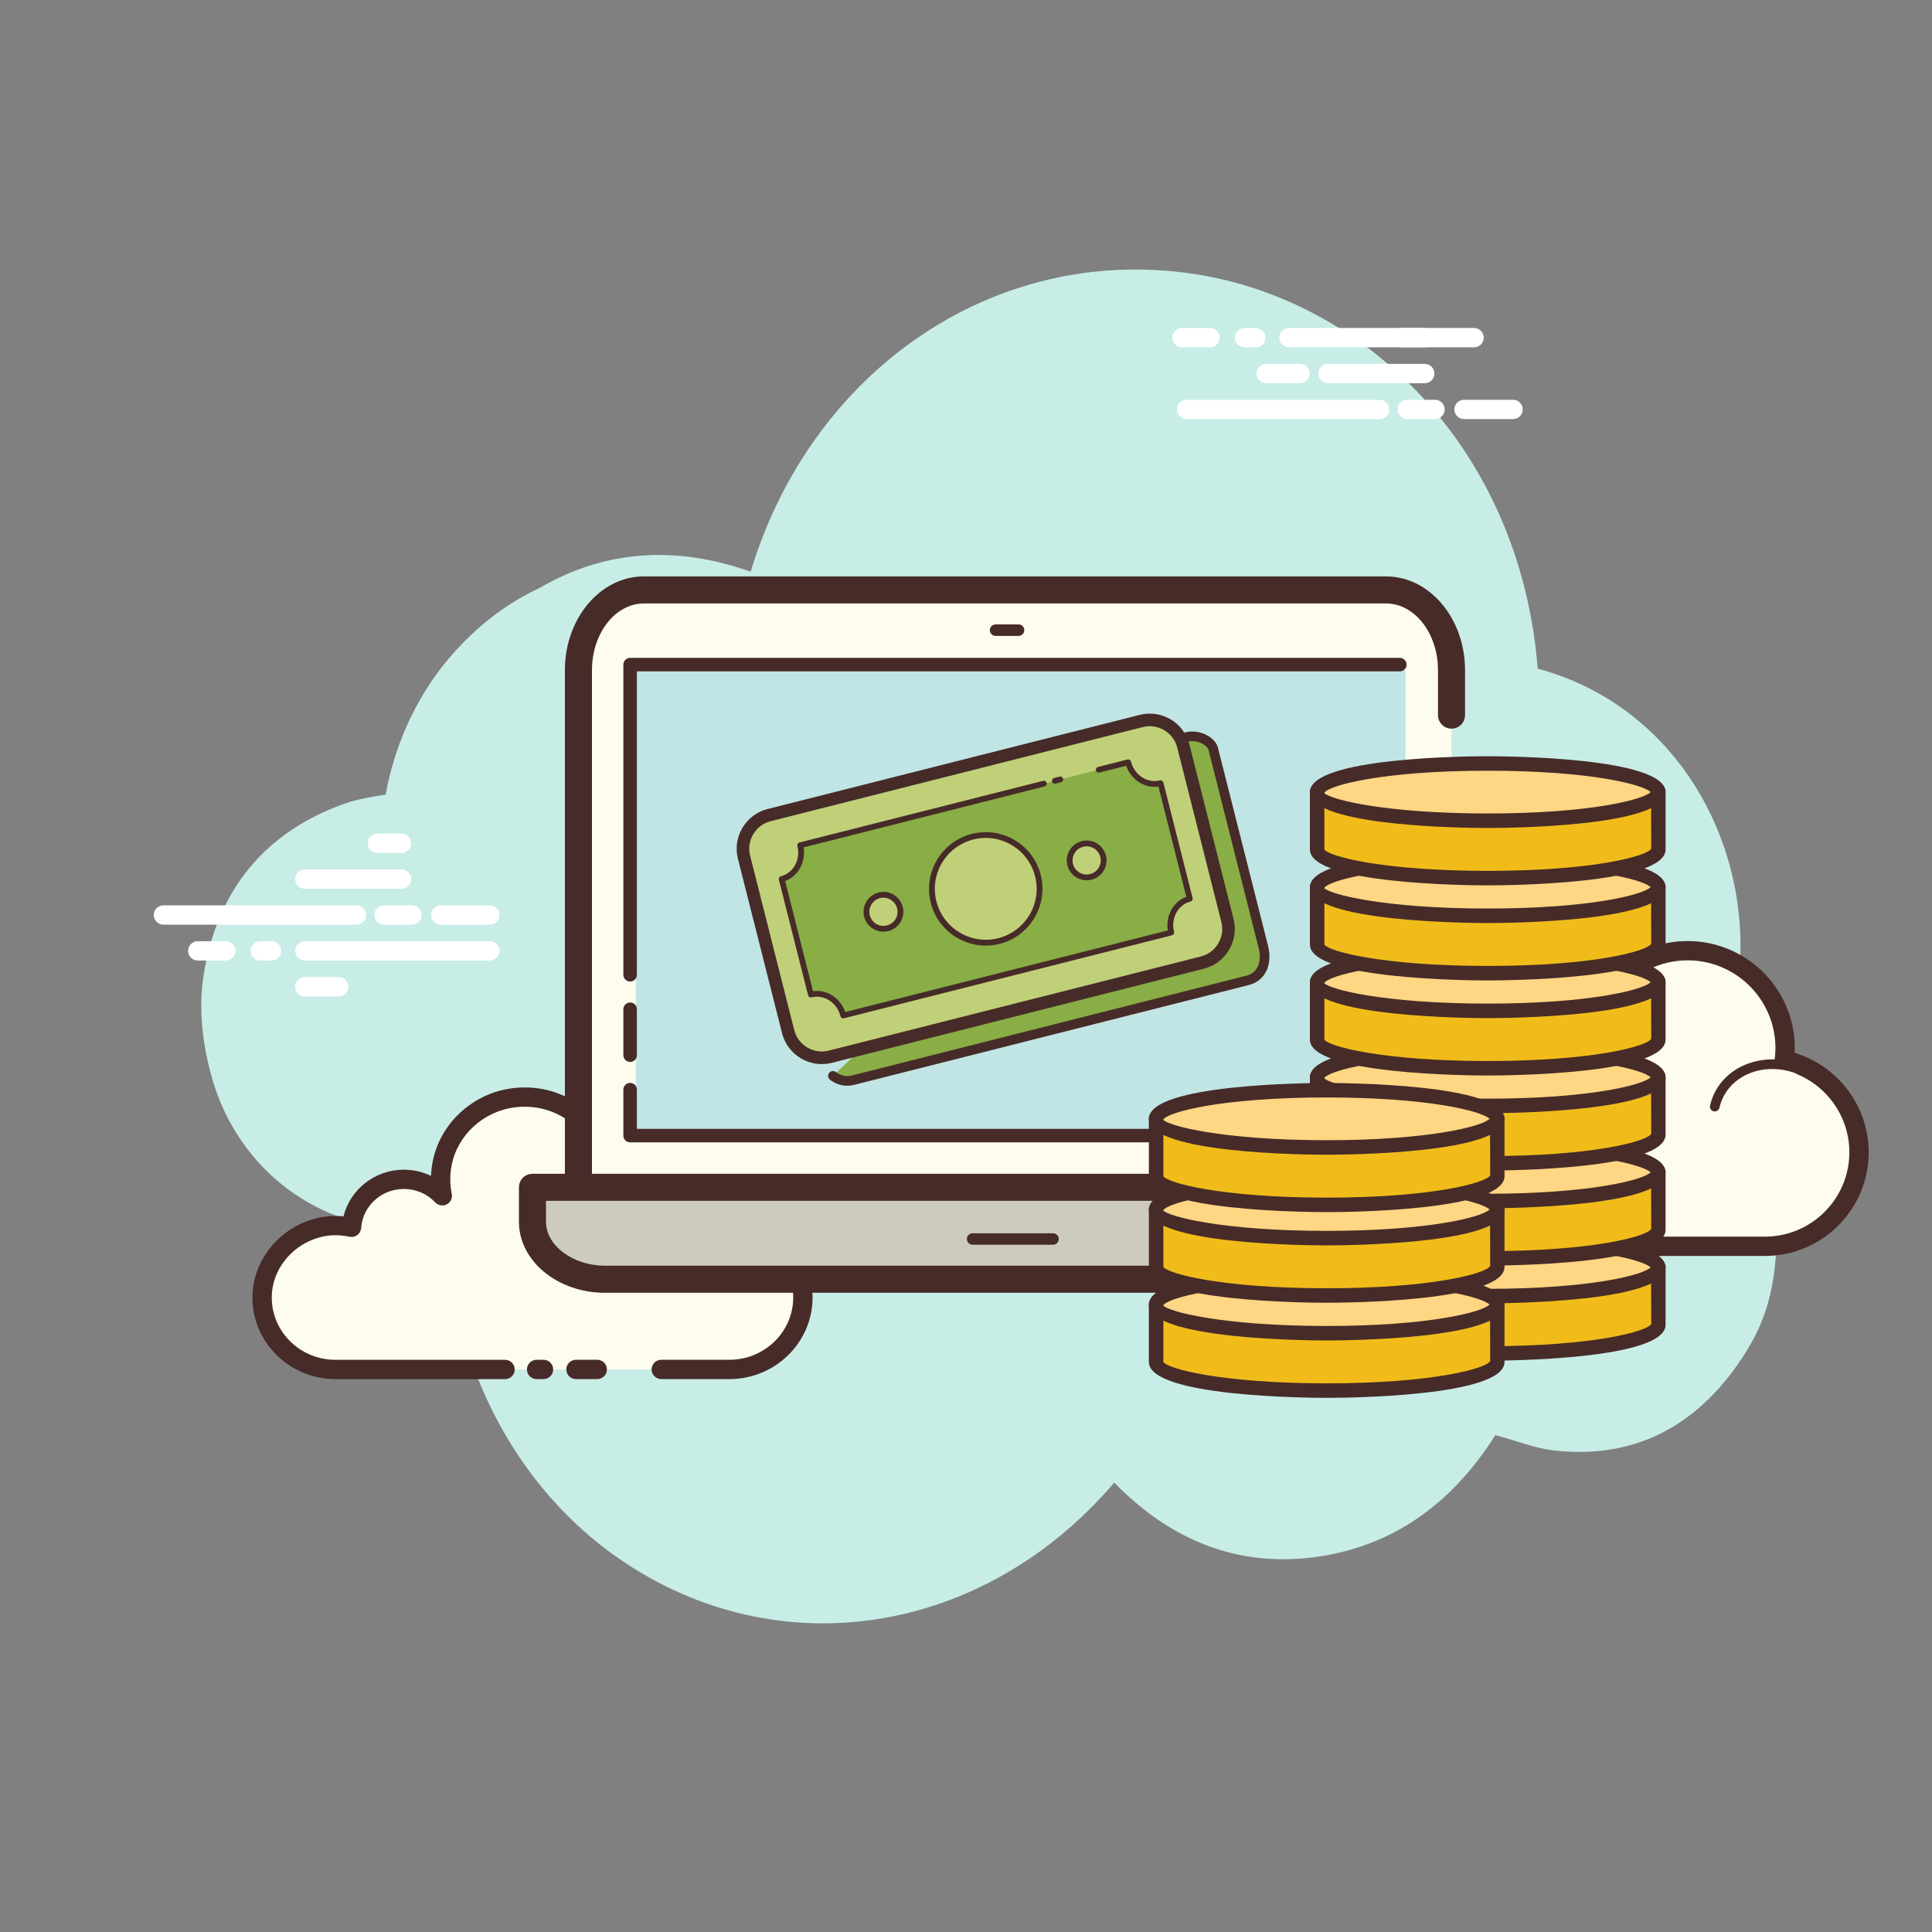 <svg xmlns="http://www.w3.org/2000/svg" viewBox="0 0 100 100"><rect x="0" y="0" width="100" height="100" fill="#808080" stroke="none"/><path fill="#c7ede6" d="M88.494,55.791c0.299-0.614,0.563-1.259,0.792-1.935c2.622-7.739-1.343-17.008-9.693-19.245c-0.903-11.338-8.87-19.115-17.867-20.442c-10.298-1.519-19.733,5.023-22.872,15.422c-3.784-1.34-7.471-1.177-10.945,0.853c-1.576,0.729-3.018,1.805-4.312,3.22c-1.9,2.077-3.134,4.7-3.637,7.465c-0.745,0.117-1.477,0.235-2.167,0.482c-4.023,1.443-6.562,4.413-7.258,8.886c-0.434,2.785,0.441,5.564,0.929,6.687c1.927,4.436,6.396,6.952,10.936,6.286c0.226-0.033,0.554,0.069,0.749,0.232c0.24,7.091,3.683,13.362,8.848,16.944c8.287,5.748,18.949,3.977,25.675-3.905c2.882,2.948,6.313,4.38,10.342,3.86c4.006-0.517,7.117-2.728,9.387-6.322c1.048,0.282,2.043,0.689,3.071,0.801c4.025,0.44,7.294-1.161,9.692-4.78c0.918-1.385,1.786-3.181,1.786-6.328C91.95,60.727,90.662,57.772,88.494,55.791z"/><path fill="#fdfcef" d="M79.641,64.508c0,0,11.643,0,11.714,0c2.689,0,4.868-2.18,4.868-4.869c0-2.346-1.659-4.303-3.868-4.765c0.025-0.205,0.043-0.413,0.043-0.625c0-2.785-2.257-5.042-5.042-5.042c-1.644,0-3.1,0.791-4.02,2.008c-0.235-3.1-3.004-5.491-6.244-5.095c-2.369,0.29-4.328,2.121-4.764,4.467c-0.14,0.752-0.125,1.483,0.014,2.168c-0.635-0.684-1.539-1.115-2.546-1.115c-1.843,0-3.347,1.435-3.466,3.248c-0.837-0.185-1.747-0.173-2.706,0.187c-1.832,0.688-3.137,2.413-3.214,4.369c-0.108,2.778,2.111,5.064,4.864,5.064c0.209,0,0.944,0,1.114,0h10.109"/><path fill="#472b29" d="M91.355,65.007H79.641c-0.276,0-0.5-0.224-0.5-0.5s0.224-0.5,0.5-0.5h11.714c2.408,0,4.368-1.96,4.368-4.368c0-2.057-1.46-3.854-3.471-4.275c-0.254-0.053-0.426-0.293-0.394-0.551c0.022-0.185,0.039-0.372,0.039-0.564c0-2.505-2.037-4.542-4.542-4.542c-1.433,0-2.753,0.66-3.621,1.811c-0.126,0.166-0.344,0.236-0.54,0.178c-0.2-0.059-0.342-0.234-0.358-0.441c-0.104-1.372-0.775-2.659-1.842-3.534c-1.078-0.883-2.438-1.275-3.843-1.104c-2.155,0.264-3.938,1.935-4.334,4.063c-0.123,0.663-0.118,1.329,0.014,1.977c0.045,0.22-0.062,0.442-0.262,0.544c-0.197,0.104-0.442,0.061-0.595-0.104c-0.571-0.615-1.346-0.954-2.18-0.954c-1.562,0-2.865,1.221-2.967,2.779c-0.01,0.146-0.082,0.28-0.198,0.367c-0.118,0.089-0.27,0.118-0.408,0.089c-0.841-0.186-1.631-0.13-2.423,0.167c-1.661,0.623-2.822,2.199-2.89,3.92c-0.047,1.201,0.385,2.339,1.216,3.203s1.95,1.341,3.149,1.341h11.223c0.276,0,0.5,0.224,0.5,0.5s-0.224,0.5-0.5,0.5H65.275c-1.474,0-2.849-0.585-3.87-1.647c-1.021-1.062-1.553-2.46-1.495-3.936c0.084-2.118,1.506-4.054,3.538-4.816c0.797-0.3,1.622-0.398,2.457-0.299c0.376-1.814,1.989-3.168,3.891-3.168c0.681,0,1.347,0.178,1.934,0.506c-0.001-0.383,0.035-0.767,0.106-1.15c0.475-2.553,2.611-4.557,5.195-4.873c1.671-0.206,3.307,0.265,4.598,1.322c0.999,0.819,1.709,1.942,2.03,3.179c1.008-0.911,2.309-1.418,3.697-1.418c3.056,0,5.542,2.486,5.542,5.542c0,0.083-0.002,0.165-0.007,0.246c2.245,0.672,3.832,2.768,3.832,5.145C96.723,62.599,94.315,65.007,91.355,65.007z"/><path fill="#fdfcef" d="M76.82,53.783c-1.801-0.118-3.351,1.126-3.462,2.778c-0.014,0.205-0.005,0.407,0.025,0.604c-0.347-0.392-0.862-0.659-1.452-0.697c-1.08-0.071-2.013,0.643-2.149,1.613c-0.197-0.054-0.401-0.09-0.614-0.104c-1.576-0.103-2.932,0.985-3.029,2.431"/><path fill="#472b29" d="M66.139,60.657c-0.006,0-0.011,0-0.017-0.001c-0.138-0.009-0.242-0.128-0.232-0.266c0.105-1.58,1.565-2.767,3.295-2.663c0.136,0.009,0.271,0.026,0.405,0.053c0.273-0.964,1.252-1.638,2.357-1.562c0.417,0.027,0.817,0.161,1.156,0.382c0.001-0.019,0.002-0.037,0.004-0.056c0.119-1.787,1.773-3.151,3.729-3.011c0.138,0.009,0.242,0.128,0.232,0.266c-0.008,0.137-0.104,0.263-0.266,0.232c-1.659-0.093-3.095,1.034-3.197,2.546c-0.012,0.181-0.004,0.366,0.023,0.55c0.017,0.109-0.041,0.217-0.142,0.264c-0.102,0.045-0.22,0.022-0.293-0.062c-0.314-0.356-0.781-0.58-1.28-0.613c-0.946-0.062-1.767,0.553-1.885,1.398c-0.011,0.071-0.051,0.135-0.11,0.175s-0.134,0.05-0.204,0.032c-0.186-0.051-0.375-0.083-0.564-0.097c-1.436-0.087-2.675,0.893-2.763,2.198C66.38,60.555,66.27,60.657,66.139,60.657z"/><path fill="#fdfcef" d="M93.326,55.445c-1.692-0.798-3.649-0.233-4.371,1.262c-0.09,0.186-0.156,0.377-0.2,0.571"/><path fill="#472b29" d="M88.756,57.528c-0.018,0-0.036-0.002-0.055-0.006c-0.135-0.03-0.22-0.165-0.189-0.299c0.049-0.214,0.122-0.424,0.218-0.625c0.781-1.614,2.89-2.235,4.703-1.38c0.125,0.06,0.179,0.208,0.12,0.333c-0.06,0.126-0.211,0.176-0.333,0.12c-1.565-0.74-3.378-0.226-4.04,1.144c-0.079,0.167-0.14,0.341-0.18,0.518C88.973,57.449,88.87,57.528,88.756,57.528z"/><path fill="#fff" d="M18.448 47.861H8.459c-.276 0-.5-.224-.5-.5s.224-.5.5-.5h9.989c.276 0 .5.224.5.5S18.724 47.861 18.448 47.861zM21.317 47.861h-1.439c-.276 0-.5-.224-.5-.5s.224-.5.5-.5h1.439c.276 0 .5.224.5.5S21.593 47.861 21.317 47.861zM25.355 47.861h-2.536c-.276 0-.5-.224-.5-.5s.224-.5.5-.5h2.536c.276 0 .5.224.5.5S25.631 47.861 25.355 47.861zM25.355 49.718h-9.577c-.276 0-.5-.224-.5-.5s.224-.5.5-.5h9.577c.276 0 .5.224.5.5S25.631 49.718 25.355 49.718zM14.053 49.718h-.577c-.276 0-.5-.224-.5-.5s.224-.5.5-.5h.577c.276 0 .5.224.5.5S14.33 49.718 14.053 49.718zM11.686 49.718h-1.45c-.276 0-.5-.224-.5-.5s.224-.5.5-.5h1.45c.276 0 .5.224.5.5S11.963 49.718 11.686 49.718zM20.785 46.004h-5.007c-.276 0-.5-.224-.5-.5s.224-.5.5-.5h5.007c.276 0 .5.224.5.5S21.061 46.004 20.785 46.004zM20.785 44.146h-1.252c-.276 0-.5-.224-.5-.5s.224-.5.5-.5h1.252c.276 0 .5.224.5.5S21.061 44.146 20.785 44.146zM17.53 51.576h-1.752c-.276 0-.5-.224-.5-.5s.224-.5.5-.5h1.752c.276 0 .5.224.5.5S17.806 51.576 17.53 51.576zM71.408 21.692h-9.989c-.276 0-.5-.224-.5-.5s.224-.5.5-.5h9.989c.276 0 .5.224.5.5S71.684 21.692 71.408 21.692zM74.277 21.692h-1.44c-.276 0-.5-.224-.5-.5s.224-.5.5-.5h1.44c.276 0 .5.224.5.5S74.553 21.692 74.277 21.692zM78.315 21.692h-2.536c-.276 0-.5-.224-.5-.5s.224-.5.5-.5h2.536c.276 0 .5.224.5.5S78.591 21.692 78.315 21.692zM76.298 17.977H66.72c-.276 0-.5-.224-.5-.5s.224-.5.5-.5h9.577c.276 0 .5.224.5.5S76.574 17.977 76.298 17.977zM64.996 17.977h-.577c-.276 0-.5-.224-.5-.5s.224-.5.5-.5h.577c.276 0 .5.224.5.5S65.272 17.977 64.996 17.977zM62.629 17.977h-1.45c-.276 0-.5-.224-.5-.5s.224-.5.5-.5h1.45c.276 0 .5.224.5.5S62.905 17.977 62.629 17.977zM73.745 19.835h-5.007c-.276 0-.5-.224-.5-.5s.224-.5.5-.5h5.007c.276 0 .5.224.5.5S74.021 19.835 73.745 19.835z"/><path fill="#fff" d="M73.745 17.977h-1.252c-.276 0-.5-.224-.5-.5s.224-.5.5-.5h1.252c.276 0 .5.224.5.5S74.021 17.977 73.745 17.977zM67.289 19.835h-1.752c-.276 0-.5-.224-.5-.5s.224-.5.5-.5h1.752c.276 0 .5.224.5.5S67.565 19.835 67.289 19.835z"/><path fill="#fdfcef" d="M34.226,70.883c1.876,0,3.502,0,3.526,0c2.101,0,3.805-1.667,3.805-3.724c0-1.794-1.297-3.292-3.023-3.645c0.02-0.157,0.033-0.316,0.033-0.478c0-2.13-1.764-3.857-3.941-3.857c-1.285,0-2.423,0.605-3.142,1.536c-0.184-2.371-2.348-4.2-4.88-3.897c-1.851,0.222-3.383,1.622-3.723,3.417c-0.109,0.576-0.098,1.134,0.011,1.659c-0.496-0.523-1.203-0.853-1.99-0.853c-1.44,0-2.616,1.097-2.709,2.484c-0.654-0.142-1.365-0.132-2.115,0.143c-1.432,0.526-2.452,1.846-2.512,3.342c-0.085,2.125,1.65,3.873,3.802,3.873c0.163,0,0.738,0,0.87,0h7.901 M27.775,70.883h0.358"/><path fill="#472b29" d="M37.752,71.382h-3.525c-0.276,0-0.5-0.224-0.5-0.5s0.224-0.5,0.5-0.5h3.525c1.822,0,3.305-1.446,3.305-3.224c0-1.518-1.103-2.844-2.622-3.154c-0.256-0.053-0.429-0.293-0.396-0.552c0.017-0.137,0.029-0.275,0.029-0.417c0-1.852-1.543-3.357-3.44-3.357c-1.086,0-2.088,0.489-2.747,1.342c-0.127,0.164-0.339,0.23-0.539,0.174c-0.198-0.06-0.339-0.234-0.354-0.44c-0.079-1.015-0.563-1.935-1.363-2.591c-0.824-0.677-1.872-0.979-2.959-0.849c-1.639,0.196-2.992,1.436-3.292,3.015c-0.094,0.49-0.09,0.982,0.009,1.463c0.046,0.219-0.06,0.441-0.258,0.545c-0.196,0.103-0.439,0.063-0.595-0.1c-0.426-0.449-1.003-0.696-1.626-0.696c-1.164,0-2.135,0.887-2.21,2.018c-0.01,0.146-0.082,0.278-0.198,0.366c-0.117,0.087-0.263,0.122-0.406,0.089c-0.635-0.137-1.236-0.098-1.836,0.124c-1.257,0.461-2.135,1.623-2.185,2.892c-0.035,0.871,0.281,1.7,0.89,2.334c0.632,0.657,1.488,1.02,2.412,1.02h8.771c0.276,0,0.5,0.224,0.5,0.5s-0.224,0.5-0.5,0.5h-8.771c-1.181,0-2.323-0.483-3.133-1.327c-0.8-0.831-1.214-1.92-1.169-3.065c0.066-1.669,1.208-3.192,2.839-3.792c0.608-0.223,1.235-0.302,1.872-0.243c0.344-1.39,1.623-2.414,3.124-2.414c0.49,0,0.971,0.112,1.405,0.32c0.009-0.239,0.036-0.479,0.082-0.72c0.38-2.001,2.089-3.572,4.155-3.819c1.36-0.167,2.675,0.216,3.712,1.067c0.732,0.601,1.267,1.405,1.537,2.293c0.789-0.646,1.78-1.004,2.833-1.004c2.448,0,4.44,1.955,4.44,4.357c0,0.033-0.001,0.067-0.001,0.101c1.757,0.553,2.99,2.18,2.99,4.022C42.056,69.488,40.126,71.382,37.752,71.382z M28.133,71.382h-0.358c-0.276,0-0.5-0.224-0.5-0.5s0.224-0.5,0.5-0.5h0.358c0.276,0,0.5,0.224,0.5,0.5S28.41,71.382,28.133,71.382z"/><path fill="#472b29" d="M36.051 65.602c-.018 0-.036-.002-.055-.006-.135-.03-.22-.164-.189-.299.037-.165.094-.325.168-.477.604-1.22 2.269-1.672 3.708-1.003.126.058.181.206.122.331-.058.126-.209.18-.331.122-1.198-.552-2.566-.209-3.05.771-.058.116-.101.238-.129.365C36.269 65.523 36.166 65.602 36.051 65.602zM30.914 71.382h-1.103c-.276 0-.5-.224-.5-.5s.224-.5.5-.5h1.103c.276 0 .5.224.5.5S31.19 71.382 30.914 71.382z"/><path fill="#fdfcee" d="M75.13,61.455V34.686c0-2.283-1.525-4.151-3.389-4.151H33.328c-1.864,0-3.389,1.868-3.389,4.151v26.769"/><path fill="#472b29" d="M29.939,62.156c-0.387,0-0.7-0.313-0.7-0.7v-26.77c0-2.675,1.834-4.852,4.089-4.852H71.74c2.255,0,4.09,2.177,4.09,4.852v2.329c0,0.387-0.313,0.7-0.7,0.7s-0.7-0.313-0.7-0.7v-2.329c0-1.903-1.206-3.451-2.689-3.451H33.328c-1.482,0-2.688,1.548-2.688,3.451v26.77C30.639,61.842,30.326,62.156,29.939,62.156z"/><path fill="#c0e5e4" d="M72.751 37.45L72.751 59.077 32.912 59.077 32.912 56.324 32.912 47.673 32.912 34.697 71.897 34.697 72.751 34.697z"/><path fill="#cdcbbd" d="M27.56,61.455v1.784c0,1.635,1.686,2.973,3.746,2.973h42.456c2.06,0,3.746-1.338,3.746-2.973v-1.784H27.56z"/><path fill="#472b29" d="M73.762 66.913H31.306c-2.451 0-4.446-1.648-4.446-3.674v-1.783c0-.387.313-.7.7-.7h49.948c.387 0 .7.313.7.7v1.783C78.209 65.264 76.214 66.913 73.762 66.913zM28.26 62.156v1.083c0 1.232 1.395 2.273 3.046 2.273h42.456c1.651 0 3.046-1.041 3.046-2.273v-1.083H28.26zM72.454 59.129H32.615c-.193 0-.35-.156-.35-.35v-2.379c0-.193.156-.35.35-.35s.35.156.35.35v2.029h39.14V40.999c0-.193.156-.35.35-.35s.35.156.35.35V58.78C72.803 58.973 72.647 59.129 72.454 59.129zM32.615 50.804c-.193 0-.35-.156-.35-.35V34.4c0-.193.156-.35.35-.35h39.839c.193 0 .35.156.35.35s-.156.35-.35.35H32.965v15.705C32.965 50.648 32.808 50.804 32.615 50.804zM32.615 54.966c-.193 0-.35-.156-.35-.35v-2.378c0-.193.156-.35.35-.35s.35.156.35.35v2.378C32.965 54.81 32.808 54.966 32.615 54.966zM52.721 32.914h-1.189c-.164 0-.297-.134-.297-.297l0 0c0-.164.134-.297.297-.297h1.189c.164 0 .297.134.297.297l0 0C53.018 32.78 52.884 32.914 52.721 32.914z"/><path fill="#472b29" d="M54.505,64.428h-4.162c-0.164,0-0.297-0.134-0.297-0.297l0,0c0-0.164,0.134-0.297,0.297-0.297h4.162c0.164,0,0.297,0.134,0.297,0.297l0,0C54.802,64.294,54.668,64.428,54.505,64.428z"/><path fill="#88ae45" d="M61.406,38.152c0.64-0.162,1.296,0.229,1.39,0.601l2.596,10.262c0.23,0.908-0.162,1.564-0.801,1.726l-20.44,5.17c-0.374,0.095-0.753,0-1.036-0.222"/><path fill="#472b29" d="M43.856,56.198c-0.32,0-0.634-0.107-0.896-0.312c-0.108-0.086-0.128-0.242-0.043-0.352c0.085-0.108,0.241-0.127,0.352-0.043c0.235,0.185,0.534,0.25,0.82,0.177l20.439-5.17c0.551-0.14,0.801-0.711,0.621-1.422l-2.596-10.262c-0.018-0.07-0.101-0.189-0.276-0.294c-0.245-0.146-0.549-0.193-0.81-0.127c-0.134,0.037-0.271-0.047-0.304-0.181c-0.034-0.134,0.047-0.27,0.181-0.304c0.392-0.099,0.827-0.033,1.188,0.182c0.265,0.157,0.448,0.377,0.505,0.601l2.596,10.262c0.249,0.985-0.154,1.819-0.982,2.029l-20.439,5.17C44.094,56.183,43.974,56.198,43.856,56.198z"/><path fill="#c0d078" d="M62.235,49.824l-19.262,4.872c-0.956,0.242-1.937-0.343-2.179-1.299l-2.284-9.029c-0.242-0.956,0.343-1.937,1.299-2.179l19.262-4.872c0.956-0.242,1.937,0.343,2.179,1.299l2.284,9.029C63.776,48.602,63.191,49.582,62.235,49.824z"/><path fill="#472b29" d="M42.533,55.077c-0.377,0-0.75-0.103-1.084-0.302c-0.487-0.29-0.832-0.752-0.97-1.299l-2.284-9.027c-0.138-0.547-0.055-1.117,0.236-1.604s0.752-0.831,1.299-0.97l19.261-4.872c1.137-0.288,2.287,0.402,2.574,1.534l2.284,9.029c0.138,0.547,0.054,1.116-0.236,1.604c-0.291,0.487-0.752,0.831-1.298,0.97l-19.263,4.873C42.881,55.055,42.706,55.077,42.533,55.077z M59.51,37.588c-0.119,0-0.239,0.014-0.359,0.045l-19.262,4.872c-0.379,0.095-0.698,0.334-0.899,0.672c-0.202,0.338-0.26,0.733-0.164,1.111l2.284,9.028c0.095,0.379,0.334,0.698,0.672,0.9c0.339,0.203,0.732,0.26,1.111,0.164l19.262-4.873h0.001c0.378-0.095,0.697-0.334,0.898-0.672s0.26-0.732,0.164-1.111l-2.284-9.028C60.766,38.032,60.167,37.588,59.51,37.588z"/><path fill="#88ae45" d="M54.029,40.559l-12.611,3.19c0.197,0.782-0.232,1.565-0.959,1.749l1.513,5.98c0.728-0.184,1.478,0.301,1.675,1.083l16.978-4.294c-0.198-0.782,0.232-1.565,0.959-1.749l-1.513-5.98l0,0c-0.727,0.184-1.477-0.301-1.675-1.082l-1.525,0.386"/><path fill="#472b29" d="M43.647,52.711c-0.026,0-0.054-0.008-0.077-0.021c-0.034-0.021-0.059-0.054-0.068-0.092c-0.086-0.342-0.29-0.631-0.574-0.814c-0.281-0.184-0.609-0.239-0.918-0.16c-0.087,0.019-0.162-0.029-0.183-0.108l-1.513-5.979c-0.021-0.081,0.028-0.162,0.108-0.183c0.646-0.164,1.027-0.867,0.851-1.566c-0.02-0.081,0.028-0.162,0.108-0.183l12.61-3.189c0.083-0.021,0.162,0.029,0.183,0.108c0.021,0.081-0.028,0.162-0.108,0.183l-12.472,3.154c0.122,0.758-0.28,1.49-0.954,1.739l1.442,5.704c0.353-0.049,0.7,0.03,1.008,0.229c0.307,0.198,0.537,0.496,0.659,0.849l16.7-4.225c-0.062-0.386,0.01-0.783,0.205-1.109c0.176-0.297,0.438-0.517,0.749-0.63l-1.442-5.704c-0.718,0.098-1.415-0.352-1.668-1.077l-1.385,0.351c-0.089,0.019-0.162-0.03-0.183-0.108c-0.021-0.081,0.028-0.162,0.108-0.183l1.524-0.386c0.083-0.023,0.162,0.029,0.183,0.108c0.177,0.7,0.852,1.141,1.493,0.975c0.084-0.021,0.161,0.029,0.183,0.108l1.513,5.979c0.01,0.039,0.004,0.08-0.017,0.114s-0.054,0.059-0.092,0.068c-0.296,0.074-0.548,0.266-0.71,0.537c-0.179,0.301-0.23,0.676-0.141,1.029c0.01,0.039,0.004,0.08-0.017,0.114s-0.054,0.059-0.092,0.068l-16.979,4.295C43.672,52.709,43.66,52.711,43.647,52.711z"/><path fill="#88ae45" d="M54.882 40.343L54.598 40.415"/><path fill="#472b29" d="M54.597,40.565c-0.067,0-0.128-0.046-0.146-0.114c-0.021-0.08,0.028-0.161,0.109-0.182l0.284-0.071c0.076-0.022,0.161,0.029,0.182,0.109s-0.028,0.161-0.109,0.182l-0.284,0.071C54.622,40.563,54.609,40.565,54.597,40.565z"/><path fill="#c0d078" d="M51.022 43.222A2.785 2.785 0 1 0 51.022 48.792A2.785 2.785 0 1 0 51.022 43.222Z" transform="rotate(-14.193 51.027 46.01)"/><path fill="#472b29" d="M51.017,48.944c-0.523,0-1.038-0.141-1.499-0.416c-0.673-0.401-1.149-1.041-1.342-1.801c-0.396-1.569,0.557-3.169,2.125-3.565c0.762-0.192,1.551-0.077,2.224,0.324c0.674,0.401,1.15,1.041,1.343,1.801c0.396,1.569-0.558,3.169-2.126,3.566C51.502,48.914,51.258,48.944,51.017,48.944z M51.027,43.371c-0.217,0-0.436,0.027-0.651,0.082c-0.683,0.173-1.257,0.601-1.617,1.205c-0.36,0.604-0.464,1.313-0.291,1.995c0.356,1.41,1.794,2.263,3.2,1.909c1.409-0.356,2.266-1.793,1.909-3.201c-0.173-0.683-0.601-1.257-1.205-1.617C51.959,43.497,51.497,43.371,51.027,43.371z"/><path fill="#c0d078" d="M45.728 46.315A0.88 0.88 0 1 0 45.728 48.075A0.88 0.88 0 1 0 45.728 46.315Z" transform="rotate(-14.193 45.732 47.198)"/><path fill="#472b29" d="M45.727,48.224c-0.46,0-0.88-0.311-0.998-0.776c-0.067-0.267-0.027-0.544,0.114-0.78c0.141-0.236,0.365-0.403,0.632-0.471c0.555-0.142,1.111,0.195,1.251,0.745c0.067,0.267,0.027,0.544-0.114,0.78c-0.141,0.236-0.365,0.403-0.632,0.471C45.895,48.214,45.81,48.224,45.727,48.224z M45.728,46.465c-0.06,0-0.119,0.007-0.179,0.022c-0.189,0.048-0.349,0.166-0.448,0.334c-0.101,0.167-0.129,0.363-0.081,0.552c0.098,0.391,0.501,0.63,0.886,0.528c0.189-0.048,0.349-0.166,0.448-0.334c0.101-0.167,0.129-0.363,0.081-0.552C46.352,46.686,46.054,46.465,45.728,46.465z"/><path fill="#c0d078" d="M56.245 43.655A0.88 0.88 0 1 0 56.245 45.415A0.88 0.88 0 1 0 56.245 43.655Z" transform="rotate(-14.193 56.25 44.538)"/><path fill="#472b29" d="M56.245,45.564c-0.46,0-0.88-0.311-0.998-0.776c-0.14-0.551,0.195-1.111,0.745-1.251c0.557-0.143,1.111,0.195,1.251,0.745c0.14,0.551-0.195,1.111-0.745,1.251C56.413,45.554,56.329,45.564,56.245,45.564z M56.245,43.805c-0.06,0-0.119,0.007-0.179,0.022c-0.391,0.099-0.627,0.496-0.528,0.886c0.099,0.391,0.5,0.631,0.886,0.528c0.391-0.099,0.627-0.496,0.528-0.886C56.869,44.026,56.571,43.805,56.245,43.805z"/><path fill="#f1bc19" d="M68.176,65.596v2.977c0,0.818,3.953,1.482,8.829,1.482s8.829-0.663,8.829-1.482v-2.977H68.176z"/><path fill="#472b29" d="M77.006,70.429c-0.942,0-9.205-0.052-9.205-1.856v-2.978c0-0.207,0.168-0.375,0.375-0.375h17.659c0.207,0,0.375,0.168,0.375,0.375v2.978C86.21,70.378,77.948,70.429,77.006,70.429z M68.55,65.97v2.603c0.212,0.346,3.003,1.106,8.455,1.106c5.451,0,8.242-0.761,8.463-1.149l-0.008-2.56H68.55z"/><path fill="#ffd683" d="M77.005 64.12A8.829 1.482 0 1 0 77.005 67.084A8.829 1.482 0 1 0 77.005 64.12Z"/><path fill="#472b29" d="M77.006,67.46c-0.942,0-9.205-0.052-9.205-1.857c0-1.805,8.263-1.856,9.205-1.856s9.204,0.052,9.204,1.856C86.21,67.408,77.948,67.46,77.006,67.46z M77.006,64.496c-5.452,0-8.243,0.761-8.464,1.149c0.221,0.303,3.012,1.064,8.464,1.064c5.257,0,8.04-0.708,8.43-1.107C85.046,65.204,82.262,64.496,77.006,64.496z M85.468,65.645h0.01H85.468z"/><path fill="#f1bc19" d="M68.176,60.675v2.977c0,0.818,3.953,1.482,8.829,1.482c4.876,0,8.829-0.663,8.829-1.482v-2.977H68.176z"/><path fill="#472b29" d="M77.006,65.508c-0.942,0-9.205-0.052-9.205-1.856v-2.977c0-0.207,0.168-0.375,0.375-0.375h17.659c0.207,0,0.375,0.168,0.375,0.375v2.977C86.21,65.457,77.948,65.508,77.006,65.508z M68.55,61.05v2.602c0.212,0.346,3.003,1.106,8.455,1.106c5.451,0,8.242-0.761,8.463-1.149l-0.008-2.559H68.55z"/><path fill="#ffd683" d="M77.005 59.2A8.829 1.482 0 1 0 77.005 62.164A8.829 1.482 0 1 0 77.005 59.2Z"/><path fill="#472b29" d="M77.006,62.539c-0.942,0-9.205-0.052-9.205-1.857c0-1.805,8.263-1.856,9.205-1.856s9.204,0.052,9.204,1.856C86.21,62.487,77.948,62.539,77.006,62.539z M77.006,59.575c-5.452,0-8.243,0.761-8.464,1.149c0.221,0.303,3.012,1.064,8.464,1.064c5.257,0,8.04-0.708,8.43-1.107C85.046,60.283,82.262,59.575,77.006,59.575z M85.468,60.724h0.01H85.468z"/><path fill="#f1bc19" d="M68.176,55.754v2.977c0,0.818,3.953,1.482,8.829,1.482c4.876,0,8.829-0.663,8.829-1.482v-2.977H68.176z"/><path fill="#472b29" d="M77.006,60.588c-0.942,0-9.205-0.052-9.205-1.857v-2.977c0-0.207,0.168-0.375,0.375-0.375h17.659c0.207,0,0.375,0.168,0.375,0.375v2.977C86.21,60.537,77.948,60.588,77.006,60.588z M68.55,56.129v2.602c0.212,0.346,3.003,1.107,8.455,1.107c5.451,0,8.242-0.762,8.463-1.15l-0.008-2.559H68.55z"/><path fill="#ffd683" d="M77.005 54.279A8.829 1.482 0 1 0 77.005 57.243A8.829 1.482 0 1 0 77.005 54.279Z"/><path fill="#472b29" d="M77.006,57.618c-0.942,0-9.205-0.052-9.205-1.856c0-1.806,8.263-1.857,9.205-1.857s9.204,0.052,9.204,1.857C86.21,57.566,77.948,57.618,77.006,57.618z M77.006,54.654c-5.452,0-8.243,0.762-8.464,1.15c0.221,0.303,3.012,1.063,8.464,1.063c5.257,0,8.04-0.708,8.43-1.106C85.046,55.362,82.262,54.654,77.006,54.654z M85.468,55.804h0.01H85.468z"/><path fill="#f1bc19" d="M68.176,50.834v2.977c0,0.818,3.953,1.482,8.829,1.482s8.829-0.663,8.829-1.482v-2.977H68.176z"/><path fill="#472b29" d="M77.006,55.668c-0.942,0-9.205-0.052-9.205-1.857v-2.977c0-0.207,0.168-0.375,0.375-0.375h17.659c0.207,0,0.375,0.168,0.375,0.375v2.977C86.21,55.616,77.948,55.668,77.006,55.668z M68.55,51.209v2.602c0.212,0.346,3.003,1.107,8.455,1.107c5.451,0,8.242-0.762,8.463-1.15l-0.008-2.559H68.55z"/><g><path fill="#ffd683" d="M77.005 49.358A8.829 1.482 0 1 0 77.005 52.322A8.829 1.482 0 1 0 77.005 49.358Z"/><path fill="#472b29" d="M77.006,52.697c-0.942,0-9.205-0.052-9.205-1.856c0-1.806,8.263-1.857,9.205-1.857s9.204,0.052,9.204,1.857C86.21,52.645,77.948,52.697,77.006,52.697z M77.006,49.733c-5.452,0-8.243,0.762-8.464,1.15c0.221,0.303,3.012,1.063,8.464,1.063c5.257,0,8.04-0.708,8.43-1.106C85.046,50.441,82.262,49.733,77.006,49.733z M85.468,50.883h0.01H85.468z"/></g><g><path fill="#f1bc19" d="M59.839,67.519v2.977c0,0.818,3.953,1.482,8.829,1.482s8.829-0.663,8.829-1.482v-2.977H59.839z"/><path fill="#472b29" d="M68.669,72.352c-0.942,0-9.204-0.052-9.204-1.856v-2.978c0-0.207,0.168-0.375,0.375-0.375h17.658c0.207,0,0.375,0.168,0.375,0.375v2.978C77.873,72.3,69.611,72.352,68.669,72.352z M60.215,67.893v2.603c0.212,0.346,3.003,1.106,8.454,1.106s8.242-0.761,8.463-1.149l-0.008-2.56H60.215z"/><g><path fill="#ffd683" d="M68.669 66.043A8.829 1.482 0 1 0 68.669 69.007A8.829 1.482 0 1 0 68.669 66.043Z"/><path fill="#472b29" d="M68.669,69.382c-0.942,0-9.204-0.052-9.204-1.857c0-1.805,8.262-1.856,9.204-1.856s9.204,0.052,9.204,1.856C77.873,69.331,69.611,69.382,68.669,69.382z M68.669,66.419c-5.451,0-8.242,0.761-8.463,1.149c0.221,0.303,3.012,1.064,8.463,1.064c5.257,0,8.04-0.708,8.43-1.107C76.709,67.127,73.925,66.419,68.669,66.419z M77.132,67.568h0.01H77.132z"/></g></g><g><path fill="#f1bc19" d="M59.839,62.597v2.977c0,0.818,3.953,1.482,8.829,1.482s8.829-0.663,8.829-1.482v-2.977H59.839z"/><path fill="#472b29" d="M68.669,67.43c-0.942,0-9.204-0.052-9.204-1.856v-2.978c0-0.207,0.168-0.375,0.375-0.375h17.658c0.207,0,0.375,0.168,0.375,0.375v2.978C77.873,67.379,69.611,67.43,68.669,67.43z M60.215,62.971v2.603c0.212,0.346,3.003,1.106,8.454,1.106s8.242-0.761,8.463-1.149l-0.008-2.56H60.215z"/><g><path fill="#ffd683" d="M68.669 61.121A8.829 1.482 0 1 0 68.669 64.085A8.829 1.482 0 1 0 68.669 61.121Z"/><path fill="#472b29" d="M68.669,64.461c-0.942,0-9.204-0.052-9.204-1.857c0-1.805,8.262-1.856,9.204-1.856s9.204,0.052,9.204,1.856C77.873,64.409,69.611,64.461,68.669,64.461z M68.669,61.497c-5.451,0-8.242,0.761-8.463,1.149c0.221,0.303,3.012,1.064,8.463,1.064c5.257,0,8.04-0.708,8.43-1.107C76.709,62.205,73.925,61.497,68.669,61.497z M77.132,62.646h0.01H77.132z"/></g></g><g><path fill="#f1bc19" d="M59.839,57.905v2.977c0,0.818,3.953,1.482,8.829,1.482s8.829-0.663,8.829-1.482v-2.977H59.839z"/><path fill="#472b29" d="M68.669,62.739c-0.942,0-9.204-0.052-9.204-1.857v-2.977c0-0.207,0.168-0.375,0.375-0.375h17.658c0.207,0,0.375,0.168,0.375,0.375v2.977C77.873,62.687,69.611,62.739,68.669,62.739z M60.215,58.28v2.602c0.212,0.346,3.003,1.107,8.454,1.107s8.242-0.762,8.463-1.15l-0.008-2.559H60.215z"/><g><path fill="#ffd683" d="M68.669 56.429A8.829 1.482 0 1 0 68.669 59.393A8.829 1.482 0 1 0 68.669 56.429Z"/><path fill="#472b29" d="M68.669,59.768c-0.942,0-9.204-0.052-9.204-1.856c0-1.806,8.262-1.857,9.204-1.857s9.204,0.052,9.204,1.857C77.873,59.716,69.611,59.768,68.669,59.768z M68.669,56.804c-5.452,0-8.242,0.762-8.463,1.15c0.221,0.303,3.012,1.063,8.463,1.063c5.258,0,8.04-0.708,8.43-1.106C76.71,57.512,73.927,56.804,68.669,56.804z M77.132,57.955h0.009H77.132z"/></g></g><g><path fill="#f1bc19" d="M68.176,45.913v2.977c0,0.818,3.953,1.482,8.829,1.482s8.829-0.663,8.829-1.482v-2.977H68.176z"/><path fill="#472b29" d="M77.006,50.747c-0.942,0-9.205-0.052-9.205-1.856v-2.978c0-0.207,0.168-0.375,0.375-0.375h17.659c0.207,0,0.375,0.168,0.375,0.375v2.978C86.21,50.695,77.948,50.747,77.006,50.747z M68.55,46.288v2.603c0.212,0.346,3.003,1.106,8.455,1.106c5.451,0,8.242-0.761,8.463-1.149l-0.008-2.56H68.55z"/><g><path fill="#ffd683" d="M77.005 44.437A8.829 1.482 0 1 0 77.005 47.401A8.829 1.482 0 1 0 77.005 44.437Z"/><path fill="#472b29" d="M77.006,47.776c-0.942,0-9.205-0.052-9.205-1.856s8.263-1.856,9.205-1.856s9.204,0.052,9.204,1.856S77.948,47.776,77.006,47.776z M77.006,44.813c-5.452,0-8.243,0.761-8.464,1.149c0.221,0.303,3.012,1.063,8.464,1.063c5.257,0,8.04-0.708,8.43-1.106C85.046,45.521,82.262,44.813,77.006,44.813z M85.468,45.962h0.01H85.468z"/></g></g><g><path fill="#f1bc19" d="M68.176,40.992v2.977c0,0.818,3.953,1.482,8.829,1.482s8.829-0.663,8.829-1.482v-2.977H68.176z"/><path fill="#472b29" d="M77.006,45.826c-0.942,0-9.205-0.052-9.205-1.856v-2.978c0-0.207,0.168-0.375,0.375-0.375h17.659c0.207,0,0.375,0.168,0.375,0.375v2.978C86.21,45.774,77.948,45.826,77.006,45.826z M68.55,41.367v2.603c0.212,0.346,3.003,1.106,8.455,1.106c5.451,0,8.242-0.761,8.463-1.149l-0.008-2.56H68.55z"/><g><path fill="#ffd683" d="M77.005 39.517A8.829 1.482 0 1 0 77.005 42.481A8.829 1.482 0 1 0 77.005 39.517Z"/><path fill="#472b29" d="M77.006,42.856c-0.942,0-9.205-0.052-9.205-1.857c0-1.805,8.263-1.856,9.205-1.856s9.204,0.052,9.204,1.856C86.21,42.804,77.948,42.856,77.006,42.856z M77.006,39.892c-5.452,0-8.243,0.761-8.464,1.149c0.221,0.303,3.012,1.064,8.464,1.064c5.257,0,8.04-0.708,8.43-1.107C85.046,40.6,82.262,39.892,77.006,39.892z M85.468,41.042h0.01H85.468z"/></g></g></svg>